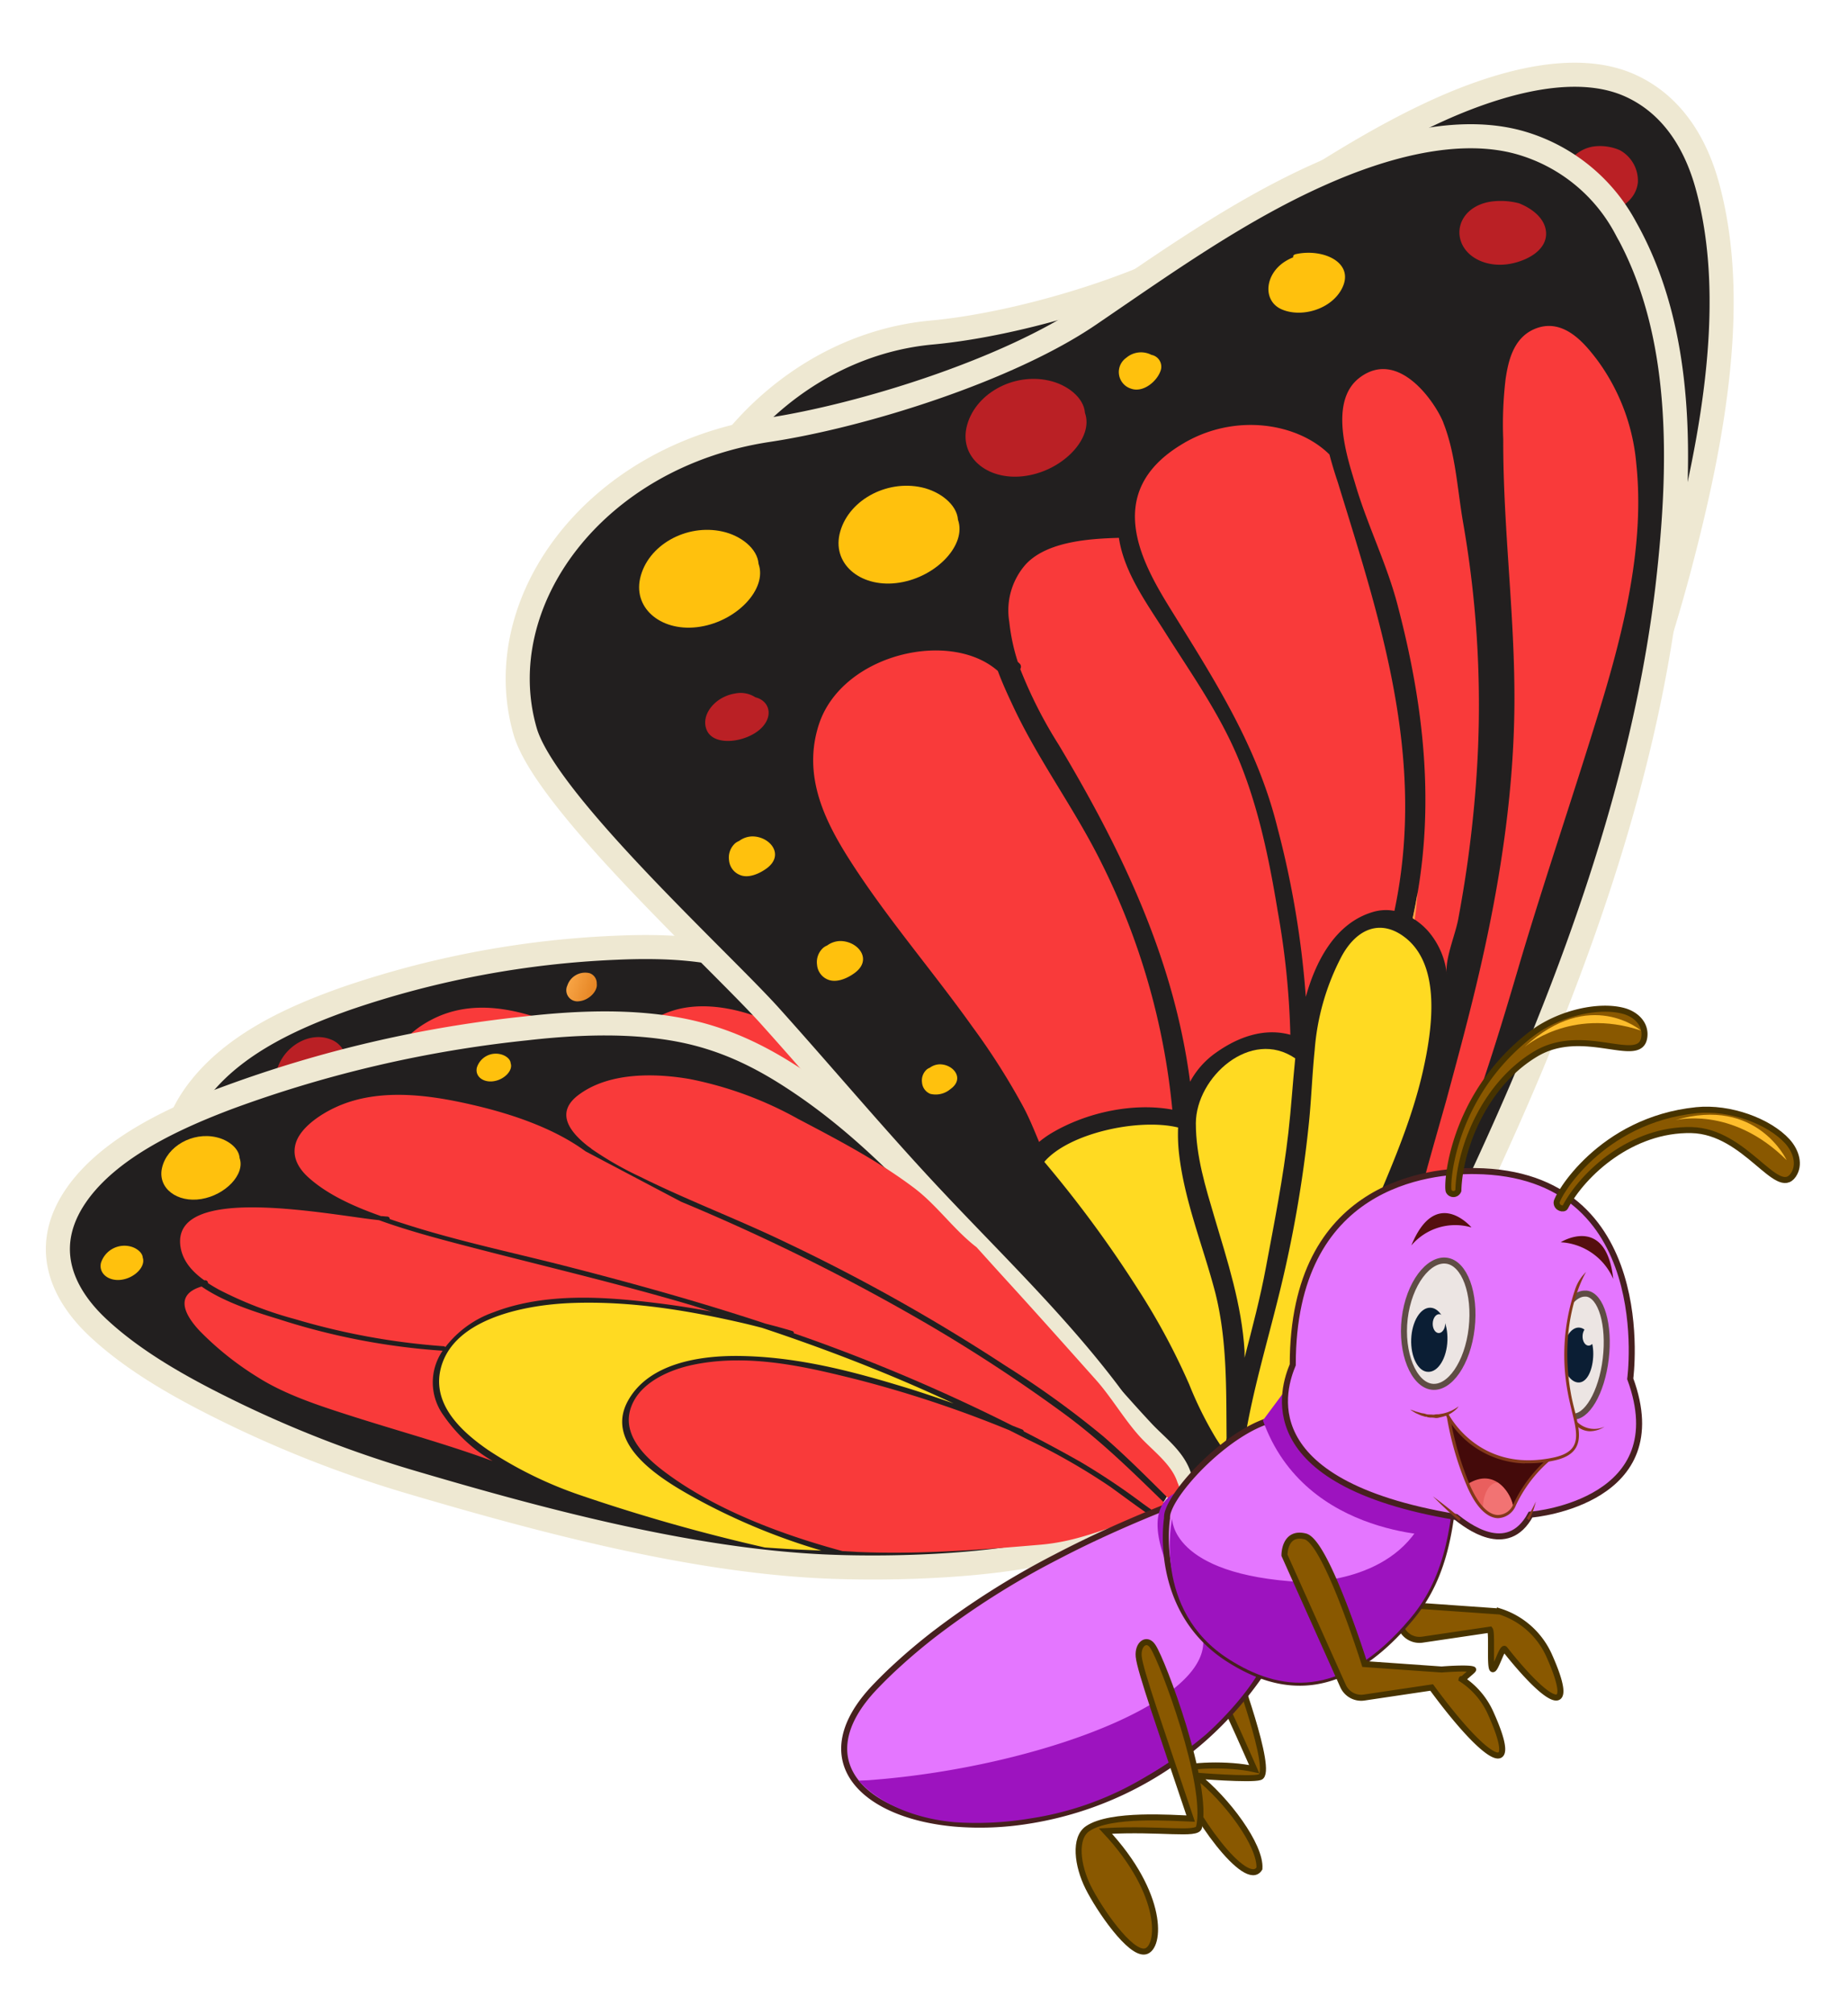 <svg xmlns="http://www.w3.org/2000/svg" xmlns:xlink="http://www.w3.org/1999/xlink" viewBox="0 0 307.2 334.71"><defs><style>.cls-1{isolation:isolate;}.cls-2{fill:#221f1f;stroke:#eee8d2;stroke-width:4px;}.cls-19,.cls-2,.cls-20,.cls-22{stroke-miterlimit:10;}.cls-3{fill:url(#linear-gradient);}.cls-4{fill:#ffda22;}.cls-5{fill:#f93a3a;}.cls-6{fill:#ba2025;}.cls-7{fill:#ffc10d;}.cls-8{fill:url(#linear-gradient-2);}.cls-9{fill:url(#linear-gradient-3);}.cls-10{fill:url(#linear-gradient-4);}.cls-11{fill:url(#linear-gradient-5);}.cls-12{fill:url(#linear-gradient-6);}.cls-13{fill:url(#linear-gradient-7);}.cls-14{fill:url(#linear-gradient-8);}.cls-15,.cls-18{mix-blend-mode:multiply;}.cls-15{fill:url(#linear-gradient-9);}.cls-16{fill:url(#linear-gradient-10);}.cls-17{fill:url(#linear-gradient-11);}.cls-18{fill:url(#linear-gradient-12);}.cls-19{fill:#895800;stroke:#473300;}.cls-20,.cls-30{fill:#e476ff;}.cls-20{stroke:#47201f;}.cls-21{fill:#9d13bf;}.cls-22,.cls-24{fill:#ece5e3;}.cls-22{stroke:#5f4d45;}.cls-23{fill:#0b1e34;}.cls-25{fill:#83381b;}.cls-26{fill:#550f0e;}.cls-27{fill:#440a0a;}.cls-28{fill:#e95f5e;}.cls-29{fill:#f27373;}.cls-31{fill:#fdbd2c;}</style><linearGradient id="linear-gradient" x1="11069.32" y1="-11684.19" x2="11275.73" y2="-11684.19" gradientTransform="matrix(0.03, 0.59, -0.66, 0.2, -7932.51, -4046.04)" gradientUnits="userSpaceOnUse"><stop offset="0.01" stop-color="#e68625"/><stop offset="1" stop-color="#f9a748"/></linearGradient><linearGradient id="linear-gradient-2" x1="240.72" y1="42.63" x2="234.86" y2="40.73" gradientTransform="matrix(0.96, -0.01, -0.01, 0.97, -17.35, 10.68)" xlink:href="#linear-gradient"/><linearGradient id="linear-gradient-3" x1="208.15" y1="71.42" x2="191.45" y2="66" gradientTransform="matrix(0.96, -0.01, -0.01, 0.97, -17.35, 10.68)" xlink:href="#linear-gradient"/><linearGradient id="linear-gradient-4" x1="174.01" y1="75.89" x2="157.32" y2="70.47" gradientTransform="matrix(0.96, -0.01, -0.01, 0.97, -17.35, 10.68)" xlink:href="#linear-gradient"/><linearGradient id="linear-gradient-5" x1="171.47" y1="100.24" x2="162.76" y2="97.42" gradientTransform="matrix(0.96, -0.01, -0.01, 0.97, -17.35, 10.68)" xlink:href="#linear-gradient"/><linearGradient id="linear-gradient-6" x1="9208.08" y1="-9029.47" x2="9200.21" y2="-9032.03" gradientTransform="matrix(0.04, 0.8, -0.87, 0.27, -8088.96, -4760.54)" xlink:href="#linear-gradient"/><linearGradient id="linear-gradient-7" x1="9235.93" y1="-9039.15" x2="9228.06" y2="-9041.71" gradientTransform="matrix(0.04, 0.8, -0.87, 0.27, -8088.96, -4760.54)" xlink:href="#linear-gradient"/><linearGradient id="linear-gradient-8" x1="9266.57" y1="-9050.33" x2="9260.53" y2="-9052.29" gradientTransform="matrix(0.04, 0.8, -0.87, 0.27, -8088.96, -4760.54)" xlink:href="#linear-gradient"/><linearGradient id="linear-gradient-9" x1="9338.21" y1="-9110.73" x2="9184.13" y2="-9160.75" gradientTransform="matrix(0.04, 0.8, -0.87, 0.27, -8088.96, -4760.54)" xlink:href="#linear-gradient"/><linearGradient id="linear-gradient-10" x1="122.64" y1="159.69" x2="117.87" y2="158.14" gradientTransform="matrix(0.96, -0.01, -0.01, 0.97, -17.35, 10.68)" xlink:href="#linear-gradient"/><linearGradient id="linear-gradient-11" x1="14575.52" y1="-8042.03" x2="14781.93" y2="-8042.03" gradientTransform="matrix(0.15, 0.55, -0.71, 0.24, -7811.22, -5890.37)" xlink:href="#linear-gradient"/><linearGradient id="linear-gradient-12" x1="11958.41" y1="-6351.94" x2="11804.34" y2="-6401.96" gradientTransform="matrix(0.2, 0.74, -0.94, 0.32, -8126.8, -6541.91)" xlink:href="#linear-gradient"/></defs><g class="cls-1"><g id="Layer_1" data-name="Layer 1"><path class="cls-2" d="M200.36,246.4c11.33-7.84,21.48-27.56,26.3-35.75,6.39-10.86,12.62-21.86,18.43-32.9,14.4-27.32,26.73-55.57,34.15-83.72,5.64-21.39,9.81-44.42,4.51-63.39-2-7.11-5.95-13.34-12.76-16.42-8.28-3.73-19.46-1.13-29.39,3-12.9,5.42-25.39,14-37.36,21.87C191,47.76,168.91,54,154.83,55.27c-25.68,2.4-45.22,26.73-43.71,49.92.83,12.7,21.35,43.17,26.78,53.44,6.19,11.72,12,23.7,18.48,35.22s13.38,22.57,18.7,34.87c3,7.06,6,21.08,16.32,21A16.24,16.24,0,0,0,200.36,246.4Z"/><path class="cls-3" d="M175.37,254a65.85,65.85,0,0,1-16.27,1.89c-10.82.19-21.08-1.46-31.29-2.89a188.93,188.93,0,0,1-55.3-17.1,135.75,135.75,0,0,1-23.07-14.1c-6.42-4.88-12.8-10.34-17.19-17.07s-5.86-15.63,1.47-24.43c6.08-7.3,15.64-11.46,23.92-14.38a158.48,158.48,0,0,1,44.86-8.41c7.71-.34,15.41,0,22,2.27s11.48,6.35,15.85,11c9.86,10.58,16.52,24.17,23.39,36.95,3.39,6.3,6.69,12.64,10,19,1.72,3.23,3.38,6.5,5.15,9.69,1.46,2.63,3.67,5.13,3.95,8.4C183.27,248.92,180.06,252.74,175.37,254Z"/><path class="cls-4" d="M195.71,182.79c-1,5.81-.5,11.35-.1,16.82.56,7.82,1.33,15.7.35,23.93,0,.39-.1.78-.15,1.16,2-5.21,4-10.43,5.74-15.69,2.54-7.81,5.12-15.55,7.18-23.37,1.13-4.31,2.08-8.66,3.18-13C206.41,166.71,197.12,174.62,195.71,182.79Z"/><path class="cls-5" d="M251.88,62.54c-.57-3.57-4.19-13.57-10.64-8.95-5.4,3.88-4.07,14.69-3.78,19,.5,7.27,2.13,14.13,2.47,21.45.81,17.73-.37,36.59-7.08,55.47a10,10,0,0,1,1.79,2.38,14.86,14.86,0,0,1,1.45,8c.11-2.68,2.37-6.83,3.27-9.63,1-3.26,2.06-6.54,3-9.81q2.9-10.15,5-20.29a230.35,230.35,0,0,0,4.46-39.42c.16-6,1-12.32.13-18.07C251.89,62.58,251.88,62.56,251.88,62.54Z"/><path class="cls-5" d="M234.61,66.77c-3.64-6-12.46-8.6-20.9-3.67-12.83,7.5-9.16,20.41-6.42,28.92,4.18,13,8.34,25.16,8.84,39.76a195.9,195.9,0,0,1-.92,30.17c2.29-5.72,6.22-12.61,12.17-14.1a5.37,5.37,0,0,1,3.07.1c9.14-26.49,6.53-51.57,4.54-76.19C234.89,70.55,234.7,68.77,234.61,66.77Z"/><path class="cls-5" d="M183.81,99.23c.07.11.15.2.21.31a.92.92,0,0,1-.07,1,81.84,81.84,0,0,0,3.23,13.88c5.93,19.39,10.21,39.21,8.87,61.05a16.05,16.05,0,0,1,4.54-4.77c4.32-3,8.18-3.62,11.23-2.23a174.84,174.84,0,0,0,1.84-22c.31-9.34.31-18.8-1.19-27.58-1.35-8-4.15-15.16-6.61-22.58-1.77-5.31-4.22-11.24-4-17.51h-.06c-4-.2-10.33-.35-14.11,3.51a15.27,15.27,0,0,0-4,9.92A40.54,40.54,0,0,0,183.81,99.23Z"/><path class="cls-5" d="M153.45,107.71c-4,9-1.95,17.4.56,24.76,3.58,10.49,8.49,20.2,12.51,30.44a117.88,117.88,0,0,1,4.94,14.84c.51,2.05.86,4.19,1.22,6.33a15.92,15.92,0,0,1,2.07-1.41c5.84-3.31,12.79-4.3,18-2.58a141,141,0,0,0-2.86-44.38c-2.19-9.72-6-18.68-8-28.47-.42-2-.89-4.28-1.19-6.64C175.07,92.61,158.81,95.65,153.45,107.71Z"/><path class="cls-4" d="M190.81,238.65c1.4-8.69,3-17.35,2.67-25.82-.33-8.25-1.71-16.35-1.1-24.87a37.19,37.19,0,0,1,.64-4.65c-5.34-2.19-15.83-.41-20.19,4.34a195.82,195.82,0,0,1,9.78,24A122.26,122.26,0,0,1,187,228.67a67.42,67.42,0,0,0,2.21,9.73c.26.8.56,1.63.88,2.45C190.34,240.12,190.58,239.39,190.81,238.65Z"/><path class="cls-4" d="M214.9,171.47c-1.07,4.18-1.88,8.36-2.9,12.47a280.42,280.42,0,0,1-9.89,31.32c-2.94,7.78-6.18,15.55-8.56,23.34-.27,1.55-.51,3.1-.74,4.64.34-2.29,4.8-7.34,6.26-9.64,2.09-3.27,4.16-6.56,6.17-9.87,4.1-6.72,8-13.51,11.69-20.37,4.72-8.84,9.61-17.72,12.87-26.83,2.65-7.4,5.78-18.42,1.33-23.83-2.93-3.56-6.6-2.19-9.66,2.6A54,54,0,0,0,214.9,171.47Z"/><path class="cls-2" d="M178.24,254.22c-5.47,1.48-13,2-18.18,2.06-10.83.18-22-1.85-32.25-3.28a188.93,188.93,0,0,1-55.3-17.1,135.75,135.75,0,0,1-23.07-14.1c-6.42-4.88-12.8-10.34-17.19-17.07s-5.86-15.63,1.47-24.43c6.08-7.3,15.64-11.46,23.92-14.38a158.48,158.48,0,0,1,44.86-8.41c7.71-.34,15.41,0,22,2.27s11.48,6.35,15.85,11c9.86,10.58,16.52,24.17,23.39,36.95,3.39,6.3,6.69,12.64,10,19,1.72,3.23,3.38,6.5,5.15,9.69,1.46,2.63,4.78,6.74,5.06,10C184.38,250.54,182.93,253,178.24,254.22Z"/><path class="cls-5" d="M107.86,179l.39.44s0,.06,0,.09a41.88,41.88,0,0,0,6.16,5.54c6.07,4.73,12.79,8.76,18.94,13.41a231.61,231.61,0,0,1,27.87,24.56,124.5,124.5,0,0,1,11.91,13.66c3,4.22,5.62,8.68,8.34,13.09a7.67,7.67,0,0,0,1.4-5c-.28-3.27-2.49-5.77-3.95-8.4-1.77-3.19-3.43-6.46-5.15-9.69-3.34-6.32-6.64-12.66-10-19-1-1.95-2.1-3.93-3.15-5.91-2.77-3.4-4.41-7.87-7.19-11.22-4.31-5.19-9.42-9.39-14.65-13.69-4.18-3.44-8.83-6.67-14.36-8.39-4.47-1.39-11.3-2.41-16.56,1.5C104.33,172.7,105.51,176.09,107.86,179Z"/><path class="cls-5" d="M180.85,250.67c-4-6.36-7.79-12.77-12.69-18.45a206.59,206.59,0,0,0-16.5-17.12A253.77,253.77,0,0,0,119.54,190c-4.27-2.83-9.1-5.92-12.17-10.1h0c-3.64-4.28-9-7.34-14.52-9.5s-12.94-4.52-20-1.46c-2.58,1.13-5.79,3.28-6.85,6a6.33,6.33,0,0,0,.91,6.13c2.24,3.26,5.66,5.65,9.23,7.67a6.25,6.25,0,0,0,.83.14.34.34,0,0,1,.29.48c.56.31,1.13.61,1.7.91,7.4,3.83,15.47,6.76,23.23,10.09,8.83,3.78,17.53,7.78,25.88,12.23,1.22.52,2.43,1.06,3.61,1.64a.28.28,0,0,1,.14.4c1.66.92,3.32,1.86,4.95,2.83a215,215,0,0,1,23.66,16.23c.45.28.9.56,1.34.85a.35.35,0,0,1,.14.32q3.69,3,7.24,6.1a88.9,88.9,0,0,1,7.77,8.24c.83.94,1.67,1.88,2.55,2.78A9.33,9.33,0,0,0,180.85,250.67Z"/><path class="cls-4" d="M139.39,223.5c-6.6-2.76-14.58-6-23-4.59-3.39.57-7.31,2.26-9.4,5.56-3.09,4.88-.51,9.43,2,12.5,5.87,7.25,14.62,12.68,23.44,16.62l.18.08c8.66,1.23,17.4,2.38,26.55,2.22A65.85,65.85,0,0,0,175.37,254c1.23-.33,2.86-2.05,3.85-2.69-2.1-2.18-4.53-3.3-6.51-5.57a80.14,80.14,0,0,0-10.42-9.37c-.8-.65-1.6-1.28-2.41-1.92A134.61,134.61,0,0,0,139.39,223.5Z"/><path class="cls-4" d="M125.23,212.33c-7.46-2.93-15.56-5.49-24.33-5.87-7.08-.3-18,1.38-20.93,10.52-1.9,5.91,1.46,10.88,4.71,14.38a48.55,48.55,0,0,0,11.9,9.08c7.83,4.46,14.8,5.86,23.35,9.31a7.08,7.08,0,0,1,2.86.95c.54.07,1.38-.09,1.91,0-5.68-2.77-6.24-3.57-11-7.57-4.26-3.6-12.64-10.84-7.7-18.64,4.06-6.42,11.59-7.16,17.27-6.57,8.22.85,15.56,4,22.33,7.38,2.4,1.18,4.75,2.44,7.07,3.74-1.32-1-2.65-1.9-4-2.84a214.58,214.58,0,0,0-21.26-12.94Z"/><path class="cls-5" d="M48.91,197.77c.32-.06.46.25.41.52a16.55,16.55,0,0,0,1.44,1.34,44.17,44.17,0,0,0,10,6.13,78.84,78.84,0,0,0,20.43,6.66.38.38,0,0,1,.27.17,17.52,17.52,0,0,1,7.9-5.51c8.09-2.89,16.63-1.26,23.45.42,2.66.65,5.28,1.41,7.84,2.25l-2.52-1.24c-10-4.82-20.46-9-30.73-13.4a114.68,114.68,0,0,1-11.76-5.65C69,188,47,180.1,46.46,191.58a8.52,8.52,0,0,0,2.39,6.2Z"/><path class="cls-5" d="M48.33,198.82c-4.58,1.19-2.88,5.48-1.56,7.83a41.92,41.92,0,0,0,6.94,8.85c3.45,3.46,8,5.83,12.48,8.13,6.25,3.22,12.72,6.12,18.72,9.64a22.46,22.46,0,0,1-5.7-8.67A12,12,0,0,1,81,213.2h0a77.73,77.73,0,0,1-22.66-7.69C55.11,203.87,51,201.78,48.33,198.82Z"/><path class="cls-6" d="M266.27,35.48c2.74-.4,5.66-2.1,6-5.15a5.78,5.78,0,0,0-3-5.37,8.27,8.27,0,0,0-3.79-.67,6,6,0,0,0-5.52,7.4C260.58,34.31,263.14,35.93,266.27,35.48Z"/><path class="cls-7" d="M232.06,40.6c-2.54-1.73-1.43-6.48,2-8.48a7.15,7.15,0,0,1,1.17-.54c0-.23.1-.46.49-.53,4.15-.76,8.38,2.36,5.42,6.87C238.94,41.31,234.56,42.3,232.06,40.6Z"/><path class="cls-8" d="M208.06,52.62c-1.62-.91-1.91-3.83.26-5.49a2.82,2.82,0,0,1,3.68-.19c1,.32,1.4,1.69.82,3C212,51.72,209.73,53.56,208.06,52.62Z"/><path class="cls-9" d="M172,84.48c-5.48.57-9.09-3.84-7.17-9.25,2.05-5.81,8.29-9.11,13.2-7.23,2.43.93,4.52,3.4,4.2,6.16C182.73,78.66,177.47,83.92,172,84.48Z"/><path class="cls-10" d="M139.31,89c-5.49.57-9.09-3.84-7.18-9.25,2.05-5.81,8.29-9.11,13.21-7.23,2.42.93,4.51,3.4,4.19,6.15C150.05,83.2,144.79,88.46,139.31,89Z"/><path class="cls-11" d="M137.24,107.53c-.68-2.73,2-6,5.09-6.29a3.09,3.09,0,0,1,2.8.93c2,.8,2.09,3.6-.19,5.62C142.47,110,137.94,110.32,137.24,107.53Z"/><path class="cls-12" d="M141.63,132.48c3.12-2.14,1.52-5.64-1-5.86a3.12,3.12,0,0,0-2,.62,2.56,2.56,0,0,0-.6.33,4.1,4.1,0,0,0-1.42,2.93,2.84,2.84,0,0,0,1.12,2.75C138.74,134,140.37,133.34,141.63,132.48Z"/><path class="cls-13" d="M151.16,152c3.12-2.13,1.52-5.63-1-5.86a3.16,3.16,0,0,0-2,.62,2.56,2.56,0,0,0-.6.33,4.15,4.15,0,0,0-1.43,2.93,2.9,2.9,0,0,0,1.12,2.76C148.28,153.49,149.9,152.89,151.16,152Z"/><path class="cls-14" d="M161.49,173.63c2.39-1.64,1.17-4.32-.79-4.49a2.44,2.44,0,0,0-1.55.47,2.34,2.34,0,0,0-.46.25,3.2,3.2,0,0,0-1.09,2.25,2.21,2.21,0,0,0,.86,2.11C159.28,174.75,160.53,174.29,161.49,173.63Z"/><path class="cls-5" d="M223.09,205.1l.38-.78c1.63-3.69,2.8-7.49,4.3-11.21s3-7.35,4.46-11c3.06-7.66,6.07-15.33,8.84-23a275.23,275.23,0,0,0,12.7-46.18c2.7-15.62,3.53-31,6.18-46.56a87.06,87.06,0,0,1,2.15-10.68c.84-2.8,2.17-6.94,5.52-8.32,4.63-1.91,6.94,3.42,8.1,6.13a39.4,39.4,0,0,1,2.61,18.76c-1.16,14.44-6.67,29.18-12.85,43.65-6.26,14.66-12.94,29.24-19.05,43.93-5.38,12.92-10.92,25.92-17.87,38.53-.66,1.57-1.56,3-2.2,4.6a6.91,6.91,0,0,1-2,3C223.77,206.43,222.75,205.81,223.09,205.1Z"/><path class="cls-15" d="M234.33,145c-.46,1.5-1,3-1.48,4.49a3.47,3.47,0,0,1,.25.29C233.55,148.17,234,146.58,234.33,145Z"/><path class="cls-7" d="M37.13,196.59a2.29,2.29,0,0,1-2.53-3.21,3.85,3.85,0,0,1,4.67-2.55A2.15,2.15,0,0,1,40.75,193C40.94,194.54,39.08,196.39,37.13,196.59Z"/><path class="cls-6" d="M50.86,183.41c-3.59.38-6-2.47-4.7-6,1.35-3.76,5.44-5.92,8.67-4.71a4,4,0,0,1,2.75,4C57.92,179.6,54.47,183,50.86,183.41Z"/><path class="cls-16" d="M96.31,166.4a1.85,1.85,0,0,1-2-2.6A3.12,3.12,0,0,1,98,161.74a1.76,1.76,0,0,1,1.2,1.74C99.39,164.74,97.88,166.24,96.31,166.4Z"/><path class="cls-2" d="M216.29,245.45c11.44-8.23,19.25-27.41,23.19-35.43,5.22-10.63,10.23-21.38,14.75-32.12,11.21-26.61,19.89-53.9,23-80.7,2.34-20.36,2.69-42.13-7-59.33A28.88,28.88,0,0,0,252.5,23.66c-10.18-2.79-22.46.56-33,5.26C205.8,35,193.19,44.07,181,52.36c-13.42,9.12-37.51,16.72-53.34,19.11-28.88,4.37-46.54,28.62-40.37,50.06C90.67,133.27,120,159.91,128.12,169c9.32,10.38,18.24,21.05,27.86,31.22s19.61,19.88,28,30.88c4.84,6.31,10.95,19.11,22.67,18.15A19.1,19.1,0,0,0,216.29,245.45Z"/><path class="cls-17" d="M189.2,254.6A87.85,87.85,0,0,1,171,257.71c-12.32,1.07-24.35.39-36.3-.1A276,276,0,0,1,68.23,246.3a192.16,192.16,0,0,1-29.05-11.2c-8.27-4-16.6-8.55-22.9-14.45s-9.7-14-3-22.84c5.55-7.29,15.67-12,24.57-15.36a204.18,204.18,0,0,1,49.63-11.54c8.75-1,17.61-1.27,25.63.28s14.33,4.95,20.21,8.94c13.29,9,23.51,21.1,33.81,32.43,5.07,5.57,10.06,11.19,15.09,16.79,2.57,2.87,5.1,5.77,7.74,8.59,2.16,2.32,5.16,4.47,6.11,7.49C197.25,249.22,194.31,253,189.2,254.6Z"/><path class="cls-4" d="M198.79,186.68c0,5.48,1.61,10.6,3.1,15.65,2.15,7.23,4.53,14.49,5,22.23,0,.36,0,.73,0,1.09,1.29-5,2.62-10,3.56-15.07,1.4-7.47,2.87-14.89,3.72-22.33.47-4.1.72-8.22,1.14-12.35C207.94,170.84,198.83,179,198.79,186.68Z"/><path class="cls-5" d="M239.91,70.18c-1.32-3.27-7.38-12.28-13.86-7.44-5.43,4.06-1.84,14-.69,17.94,2,6.72,5.15,13,6.93,19.75,4.33,16.42,6.59,34,2.54,52.17a11.83,11.83,0,0,1,2.5,2.07,13.09,13.09,0,0,1,3.19,7.3c-.39-2.49,1.39-6.54,1.89-9.22.58-3.12,1.1-6.25,1.54-9.37.9-6.46,1.5-12.9,1.76-19.28a175.71,175.71,0,0,0-2.45-37c-1-5.63-1.24-11.54-3.32-16.82Z"/><path class="cls-5" d="M221,75.54c-5.31-5.28-15.89-7-24.58-1.67-13.22,8-6.55,19.74-1.79,27.43C201.89,113,209,124,212.35,137.55a153.87,153.87,0,0,1,4.72,28.13c1.52-5.51,4.7-12.24,11.2-14.12a7.5,7.5,0,0,1,3.53-.17c5.37-25.39-2.42-48.5-9.41-71.23C222,79,221.49,77.4,221,75.54Z"/><path class="cls-5" d="M169.19,110l.3.28a.72.72,0,0,1,.11.92A74.36,74.36,0,0,0,176,123.79c10.49,17.55,19.17,35.62,21.83,56a14,14,0,0,1,4.27-4.81c4.36-3.11,8.65-4.05,12.4-3a134.26,134.26,0,0,0-2.11-20.59c-1.43-8.71-3.25-17.51-6.64-25.55-3.07-7.29-7.64-13.76-11.88-20.45-3-4.8-7-10.1-7.87-16h-.06c-4.61.14-11.87.53-15.45,4.43a11.57,11.57,0,0,0-2.71,9.56A32.91,32.91,0,0,0,169.19,110Z"/><path class="cls-5" d="M136.14,120.36c-2.84,8.7,1.1,16.35,5.38,23,6.1,9.46,13.57,18.09,20.12,27.28A114.29,114.29,0,0,1,170.13,184c1,1.87,1.78,3.83,2.6,5.79a16.28,16.28,0,0,1,2.09-1.48c6-3.56,13.79-5.06,20.06-3.89a116.3,116.3,0,0,0-11.78-41c-4.37-8.86-10.37-16.88-14.58-25.82-.87-1.85-1.84-3.91-2.64-6.08C157.94,104.52,140,108.69,136.14,120.36Z"/><path class="cls-4" d="M203.9,239c-.07-8.2.1-16.38-1.9-24.23-2-7.65-5.09-15.07-6-23a28.39,28.39,0,0,1-.16-4.38c-6.52-1.59-18.17.93-22.24,5.71a195.65,195.65,0,0,1,15.77,21.48,111.5,111.5,0,0,1,8.31,15.49,61.45,61.45,0,0,0,4.39,8.87c.45.72.95,1.46,1.48,2.2C203.64,240.44,203.77,239.74,203.9,239Z"/><path class="cls-4" d="M218.54,174.56c-.41,4-.54,7.93-.93,11.84a205.46,205.46,0,0,1-5.29,29.95c-1.87,7.47-4.08,15-5.31,22.42,0,1.46,0,2.92.05,4.38-.06-2.17,4.07-7.23,5.31-9.49q2.64-4.83,5.15-9.69c3.4-6.6,6.58-13.24,9.45-19.92,3.7-8.61,7.59-17.27,9.56-26,1.61-7.11,3.08-17.61-3-22.27-4-3.07-8-1.5-10.54,3.22A40.05,40.05,0,0,0,218.54,174.56Z"/><path class="cls-2" d="M189.2,254.6c-6,1.83-8.64,1.71-14.45,3.16-9.56,2.39-25.15,3.1-37.09,2.61-23.09-.94-48.84-8-69.43-14.07a192.16,192.16,0,0,1-29.05-11.2c-8.27-4-16.6-8.55-22.9-14.45s-9.7-14-3-22.84c5.55-7.29,15.67-12,24.57-15.36a204.18,204.18,0,0,1,49.63-11.54c8.75-1,17.61-1.27,25.63.28s14.33,4.95,20.21,8.94c13.29,9,23.51,21.1,33.81,32.43,5.07,5.57,10.06,11.19,15.09,16.79,2.57,2.87,5.1,5.77,7.74,8.59,2.16,2.32,5.16,4.47,6.11,7.49C197.25,249.22,194.31,253,189.2,254.6Z"/><path class="cls-5" d="M97.72,190.48l.53.38s0,0,.07.08a55.69,55.69,0,0,0,8.1,4.64c7.84,3.9,16.29,7.08,24.21,10.9A307.29,307.29,0,0,1,167.17,227a154.43,154.43,0,0,1,16.22,11.71c4.22,3.67,8.08,7.61,12,11.48a3.63,3.63,0,0,0,.36-3.77c-.94-3-3.95-5.17-6.11-7.48-2.63-2.83-4.89-6.74-7.46-9.61-5-5.6-10-11.22-15.09-16.79-1.58-1.73-3.16-3.49-4.74-5.24-3.82-2.94-6.55-6.95-10.36-9.84-5.92-4.47-12.56-7.95-19.36-11.52a61.2,61.2,0,0,0-18-6.61c-5.37-.92-13.37-1.3-18.62,2.77C92.47,184.88,94.48,187.94,97.72,190.48Z"/><path class="cls-5" d="M97.32,191.34c-5-3.67-11.75-6.07-18.41-7.63s-15.65-3.13-23.1.31c-2.74,1.26-6,3.53-6.68,6.11-.62,2.29.6,4.19,2.21,5.62,3.19,2.85,7.54,4.79,12,6.37.37,0,.7.06,1,.07s.47.22.43.41c.7.24,1.41.48,2.12.7,9.19,3,19,5,28.46,7.46,10.82,2.79,21.52,5.79,31.91,9.23,1.5.38,3,.79,4.43,1.22.25.08.3.22.25.37,2.07.72,4.14,1.45,6.19,2.22a299.94,299.94,0,0,1,30.14,13.13l1.7.67a.37.37,0,0,1,.21.29q4.8,2.46,9.44,5.08a114.13,114.13,0,0,1,10.46,7c1.13.81,2.27,1.61,3.44,2.38a9.17,9.17,0,0,0,1.33-1.31c-5.76-5.59-11.35-11.24-18-16.11a263.16,263.16,0,0,0-22.13-14.55,344.81,344.81,0,0,0-41.49-20.65"/><path class="cls-5" d="M142.25,229.22c-8.06-2-17.79-4.37-27.19-2.36-3.77.81-7.92,2.71-9.68,5.95-2.59,4.8,1.23,8.81,4.66,11.47,8.09,6.24,19.12,10.57,30,13.51.08,0,2.33.12,2.41.14,10.12.43,20.08-.3,30.5-1.2,6-.52,10.18-2.48,16.14-4.3,1.35-.41,2.68,1.19,3.69.5-2.82-1.84-5.46-3.84-8.16-5.79a106.51,106.51,0,0,0-13.7-7.86l-3.12-1.57A192.17,192.17,0,0,0,142.25,229.22Z"/><path class="cls-4" d="M123.94,220c-9.08-2.11-18.83-3.82-28.92-3.44-8.14.31-20.29,2.77-21.89,11.52-1,5.65,3.75,10,8.14,13a66.83,66.83,0,0,0,15.32,7.46,299.84,299.84,0,0,0,30.55,8.65c2.51.18,5,.33,7.53.43l1.88.08a105.47,105.47,0,0,1-19.84-8.09c-5.55-3-16.51-9-12.37-16.71,3.41-6.3,11.88-7.61,18.47-7.54,9.56.11,18.56,2.47,26.93,5,3,.9,5.9,1.88,8.79,2.9q-2.53-1.17-5.1-2.31c-8.63-3.82-17.58-7.22-26.77-10.27C125.76,220.45,124.86,220.22,123.94,220Z"/><path class="cls-5" d="M34,212.79a.46.46,0,0,1,.57.46c.61.4,1.25.78,1.9,1.13a63.07,63.07,0,0,0,12.62,4.87,115.33,115.33,0,0,0,24.62,4.49.46.46,0,0,1,.33.14,17.38,17.38,0,0,1,8-5.78c8.68-3.36,18.76-2.55,26.87-1.56,3.17.38,6.3.87,9.39,1.45l-3.12-1c-12.36-3.66-25.09-6.63-37.67-9.91-4.92-1.28-9.85-2.6-14.51-4.29-7.86-.8-34.56-6.31-33,4.4.36,2.37,1.93,4.14,3.92,5.57Z"/><path class="cls-5" d="M33.51,213.82c-5,1.49-2.25,5.33-.28,7.41a50.8,50.8,0,0,0,9.61,7.66c4.62,2.93,10.28,4.76,15.83,6.53,7.74,2.47,15.69,4.63,23.23,7.41a25.65,25.65,0,0,1-8.17-7.59,9.3,9.3,0,0,1-.15-10.75s0,0,0,0a112.94,112.94,0,0,1-27.35-5.28C42.22,218,37.14,216.35,33.51,213.82Z"/><path class="cls-6" d="M251.18,43.82c3-.6,6.06-2.42,5.82-5.28-.18-2.18-2.17-3.83-4.48-4.75a12,12,0,0,0-4.47-.31c-4.55.58-6.51,4.3-4.88,7.35C244.45,43.2,247.68,44.5,251.18,43.82Z"/><path class="cls-7" d="M213.07,51.42c-3.23-1.4-2.87-5.91.69-8.05a8.27,8.27,0,0,1,1.23-.61c-.07-.2,0-.43.46-.53,4.6-1,10,1.5,7.51,5.94C221.07,51.51,216.26,52.8,213.07,51.42Z"/><path class="cls-7" d="M188,64.59a2.89,2.89,0,0,1-.77-5.13,3.77,3.77,0,0,1,4.18-.48,2,2,0,0,1,1.5,2.69C192.28,63.43,190,65.32,188,64.59Z"/><path class="cls-7" d="M149.55,96.83c-6.15,1-11.12-2.82-10-8,1.24-5.57,7.73-9.16,13.7-7.82,2.95.66,5.81,2.79,6,5.38C160.71,90.52,155.71,95.85,149.55,96.83Z"/><path class="cls-6" d="M170.66,79.07c-6.15,1-11.12-2.82-10-8,1.24-5.57,7.73-9.16,13.7-7.82,3,.66,5.81,2.79,6,5.38C181.82,72.76,176.82,78.09,170.66,79.07Z"/><path class="cls-7" d="M116.4,104.16c-6.16,1-11.12-2.82-10-8,1.23-5.57,7.72-9.16,13.7-7.82,3,.66,5.81,2.79,6,5.38C127.56,97.85,122.56,103.18,116.4,104.16Z"/><path class="cls-6" d="M117.58,121.54c-1.29-2.48,1.11-5.71,4.61-6.28a4.5,4.5,0,0,1,3.38.63c2.38.59,3.08,3.18.85,5.25C124,123.36,118.91,124.07,117.58,121.54Z"/><path class="cls-7" d="M127.37,144.38c3.16-2.25.66-5.37-2.31-5.37a3.77,3.77,0,0,0-2.18.75,3,3,0,0,0-.62.35,3.18,3.18,0,0,0-1.07,2.85,2.9,2.9,0,0,0,1.81,2.46C124.36,146,126.1,145.28,127.37,144.38Z"/><path class="cls-7" d="M142,161.76c3.16-2.24.66-5.36-2.32-5.36a3.79,3.79,0,0,0-2.18.74,2.62,2.62,0,0,0-.62.36,3.18,3.18,0,0,0-1.06,2.84,2.9,2.9,0,0,0,1.81,2.47C139,163.37,140.74,162.67,142,161.76Z"/><path class="cls-7" d="M158,181c2.42-1.72.5-4.11-1.77-4.11a2.92,2.92,0,0,0-1.67.57,1.9,1.9,0,0,0-.48.27,2.44,2.44,0,0,0-.81,2.18,2.22,2.22,0,0,0,1.38,1.89A3.78,3.78,0,0,0,158,181Z"/><path class="cls-5" d="M234.34,205.16l.28-.76c1.16-3.57,1.77-7.2,2.77-10.79s2-7.08,3-10.62c2-7.38,4-14.76,5.69-22.14,3.39-14.77,5.59-29.51,5.67-44,.08-14.75-1.9-29.08-1.86-43.81a63.79,63.79,0,0,1,.4-10.12c.42-2.67,1.16-6.63,4.71-8.2,4.92-2.16,8.58,2.61,10.43,5A34,34,0,0,1,272,77c1.44,13.53-2,27.69-6.32,41.66-4.34,14.16-9.18,28.27-13.35,42.44-3.67,12.46-7.5,25-13,37.32-.45,1.52-1.2,3-1.63,4.46a5.44,5.44,0,0,1-1.66,2.91C235.37,206.34,234.09,205.84,234.34,205.16Z"/><path class="cls-18" d="M235.66,148.3c-.24,1.43-.51,2.86-.83,4.3.13.08.23.17.34.25C235.39,151.34,235.54,149.83,235.66,148.3Z"/><path class="cls-7" d="M20.29,212.68c-2.17.35-3.92-1-3.51-2.78a4.09,4.09,0,0,1,4.85-2.75c1,.22,2.05,1,2.1,1.86C24.24,210.46,22.47,212.33,20.29,212.68Z"/><path class="cls-7" d="M33.45,199.28c-4,.65-7.28-1.8-6.52-5.17.82-3.62,5.09-6,9-5.11,1.93.42,3.8,1.79,3.9,3.47C40.78,195.15,37.49,198.62,33.45,199.28Z"/><path class="cls-7" d="M82.11,179.69c-1.76.29-3.18-.78-2.84-2.25a3.3,3.3,0,0,1,3.92-2.23c.84.19,1.66.78,1.7,1.51C85.3,177.89,83.87,179.41,82.11,179.69Z"/><path class="cls-19" d="M223.21,248.84s-.06-4,3.45-3.12,9.88,21.21,9.88,21.21l12.79.9a13.43,13.43,0,0,1,8.16,7.25c4.52,10.08.56,9-7.35-1-.42-.53-1.63,3.88-2.07,3.29s0-6-.39-6.52l-11.23,1.66a3.29,3.29,0,0,1-3.5-1.92Z"/><path class="cls-19" d="M195.54,294.31l.09-.05c1.82-.94,8.56-1.2,12.86-.23,0,0-4.53-10.34-6.81-14.87-.25-.48,3.33-2.88,3.33-2.88s6.81,18.33,4.44,19.08c-1.54.49-10.57-.24-10.57-.24,5.05,3.94,10.74,11.61,10.48,15.42C207.2,314.11,198,301.41,195.54,294.31Z"/><path class="cls-20" d="M217,263.63c-.75,2.05-1.56,4-2.45,5.89a59.38,59.38,0,0,1-14.26,19.26,57,57,0,0,1-8.82,6.44A57.78,57.78,0,0,1,171,302.6a50.43,50.43,0,0,1-12.2.49c-7.17-.63-13-2.94-16.09-6.45-3.64-4.13-3.44-9.93,3-16.53q1.75-1.82,3.63-3.52c1.86-1.7,3.81-3.33,5.81-4.89a134.45,134.45,0,0,1,20.35-12.89c2.51-1.31,5-2.54,7.49-3.69A213.44,213.44,0,0,1,220,242C236.47,243.51,217,263.63,217,263.63Z"/><path class="cls-21" d="M204.74,250.84c2.47,10.89,7.23,15.52,6.8,20.93-.49,6.08-7.83,13.61-11.12,16.54a68,68,0,0,1-9.73,6.84,52,52,0,0,1-19.32,7.06,54.39,54.39,0,0,1-12.63.64c-7.16-.63-12.89-3.41-16-6.91l1.5-.06c29.55-2.14,62.11-14.7,54.73-26.4-14.83-23.53.19-22,.19-22Z"/><path class="cls-20" d="M243.91,221.08a210.65,210.65,0,0,0-1.82,21.06c-.62,10.68-1.54,19.58-7.62,26.81-11.64,13.86-21.89,12.1-30.2,6.81C191.47,267.6,194,252.33,194,252.33a3.08,3.08,0,0,1,.22-1.25h0c1.81-5.15,14.12-17.16,21.23-15.27,14.7,3.92,16.88-26.61,16.88-26.61C236.73,202.27,243.91,221.08,243.91,221.08Z"/><path class="cls-21" d="M242.09,242.14c-.62,10.68-1.54,19.58-7.62,26.81-11.64,13.86-21.89,12.1-30.2,6.81-12.8-8.16-9.42-23.37-9.42-23.37s-.28,9.35,21.45,10.54c0,0,14.74.53,20.23-10.34l.5-14Z"/><path class="cls-21" d="M240.43,255.3s-23.41.63-30.49-19.24l9-12.09,21.86,19.54"/><path class="cls-20" d="M271,229.15s4.63-34.16-25.8-34.52c-7.5-.09-30.31,2-30.3,32.2-1.47,3.58-7.32,19.54,27.15,25.3,1.64,1.26,8.5,6.79,12.38-.4C255.44,251.68,278.43,249.36,271,229.15Z"/><path class="cls-22" d="M263.55,215l.21,0c2.42.34,3.84,5.2,3.17,10.83s-3.2,9.92-5.61,9.58-4.08-5.46-3.43-10.94C258.52,219.21,261.11,214.87,263.55,215Z"/><path class="cls-23" d="M259.77,224.94c-.16,2.53,1.07,4.65,2.48,4.82s2.43-1.7,2.59-4.23-.82-4.71-2.24-4.88S259.93,222.41,259.77,224.94Z"/><ellipse class="cls-24" cx="264.13" cy="222.09" rx="1.57" ry="1.04" transform="translate(32.72 478.09) rotate(-87.95)"/><path class="cls-25" d="M254.18,252.67a14.86,14.86,0,0,0,1.13-3.11,28.75,28.75,0,0,1-1.49,2.77Z"/><path class="cls-25" d="M242.55,252.81l.29-.42c-2.14-1.89-4.65-3.7-4.65-3.7S240.39,250.91,242.55,252.81Z"/><path class="cls-26" d="M244.61,204s-5.9-7-10,3A9.56,9.56,0,0,1,244.61,204Z"/><path class="cls-26" d="M259.44,206.46s7.54-4.73,8.74,6.11A10.15,10.15,0,0,0,259.44,206.46Z"/><path class="cls-25" d="M264.23,237.87a4.49,4.49,0,0,0,2.5-.76,4.07,4.07,0,0,1-4.56-.79l-.33.39A3.35,3.35,0,0,0,264.23,237.87Z"/><path class="cls-27" d="M260,240.67a22.17,22.17,0,0,0-8.23,9.37c-1.36,2.84-4.85,3.41-7.69-3.11a50.71,50.71,0,0,1-3.55-13.11Z"/><path class="cls-28" d="M251.55,250.43c-1.49,2.48-4.77,2.71-7.48-3.5,0-.09-.08-.18-.11-.27C248.67,243.68,251.34,248.57,251.55,250.43Z"/><path class="cls-29" d="M249,246.42a6.41,6.41,0,0,1,2.52,4c-1.06,1.76-3,2.39-5,.38C246.46,248.86,247.32,246.36,249,246.42Z"/><path class="cls-25" d="M249,252.32h0a3.33,3.33,0,0,0,3-2.15,22.24,22.24,0,0,1,8.12-9.26l.53-.29-20.38-7.18,0,.41A51.47,51.47,0,0,0,243.86,247C245.31,250.38,247.12,252.26,249,252.32Zm10.44-11.58a23.27,23.27,0,0,0-7.84,9.18,2.83,2.83,0,0,1-2.58,1.87h0c-1,0-2.83-.72-4.69-5a51.55,51.55,0,0,1-3.48-12.61Z"/><path class="cls-30" d="M248.74,220,263.57,211s-4.91,7.89-2.7,20.46c.93,5.29,3.56,9.67-2.57,11-12.91,2.75-17.82-7.56-17.82-7.56Z"/><path class="cls-25" d="M253.46,243.19a20,20,0,0,0,4.88-.45c1.87-.4,3.07-1.12,3.66-2.19.89-1.59.36-3.71-.24-6.17-.24-.94-.48-1.92-.65-2.93-2.17-12.31,2.51-20,2.56-20.06a7.13,7.13,0,0,0-1.89,3.08,33.81,33.81,0,0,0-1.14,17.09c.18,1,.43,2,.66,3,.58,2.33,1.08,4.35.3,5.74-.52.94-1.61,1.57-3.34,1.94-12.59,2.69-17.53-7.31-17.58-7.42l-.41.26a15.45,15.45,0,0,0,13.19,8.14Z"/><path class="cls-30" d="M242.47,233.8l-.05,0,.05-.05Z"/><path class="cls-30" d="M236.66,231l5.76,2.78c-.4.37-3.44,3-8.24.41Z"/><path class="cls-25" d="M242.47,233.73l-.08.06-.23.17-.37.22a5.46,5.46,0,0,1-.49.26c-.09.05-.19.08-.28.12l-.31.13c-.22.07-.44.14-.68.2s-.49.09-.74.14-.51,0-.77.06-.52,0-.77,0-.51,0-.75-.09-.47-.1-.69-.14l-.62-.18-.28-.07-.24-.09-.4-.14-.36-.11.32.21.37.23.23.14.27.12.61.27.71.22c.13,0,.26,0,.39.08l.4.06c.26,0,.54,0,.82.05s.55,0,.82-.08a6.36,6.36,0,0,0,.78-.2,2.2,2.2,0,0,0,.36-.13l.34-.16a3.66,3.66,0,0,0,.59-.34l.25-.18.22-.18c.13-.11.24-.22.33-.31A3.12,3.12,0,0,0,242.47,233.73Z"/><path class="cls-22" d="M233.51,219.12c-.68,5.78,1.49,10.93,4.47,11.35s6-3.92,6.66-9.71-1.17-10.81-4.16-11.23S234.2,213.33,233.51,219.12Z"/><path class="cls-23" d="M237.41,228c1.66.06,3.1-2.28,3.2-5.22s-1.16-5.38-2.82-5.44-3.09,2.29-3.2,5.23S235.75,228,237.41,228Z"/><ellipse class="cls-24" cx="239.22" cy="220" rx="1.57" ry="1.04" transform="translate(10.79 451.18) rotate(-87.95)"/><path class="cls-19" d="M260.19,200.64c-.22.42-1.43.2-1.43-.79S266,186.15,282,184.51c5.57-.57,12.08,1.85,15.11,5.17,1.51,1.67,2.15,3.93,1,5.61-2.69,3.91-7.93-7.28-16.94-7.47C271.26,187.61,263.17,195,260.19,200.64Z"/><path class="cls-31" d="M297,192.81s-4.94-10.64-18.48-6.65C278.33,186.24,287.73,183.61,297,192.81Z"/><path class="cls-19" d="M242.43,197.87a.87.87,0,0,1-1.6.1c-.42-.87.4-15.88,13.71-26.1,4.64-3.56,11.39-5,15.49-3.82,2.05.61,3.59,2.22,3.31,4.31-.64,4.87-10.11-2-18.09,2.83C246.46,180.47,242.59,191.33,242.43,197.87Z"/><path class="cls-31" d="M272.79,171.28s-8.47-7.29-19.33,2.7C253.35,174.13,260.93,167.32,272.79,171.28Z"/><path class="cls-19" d="M191.66,273.66c-1-1.58-2.56-.45-2.37,1.64.21,2.34,3.78,12.44,8.64,26.95-3-.1-13.3-.91-17.11,1.66-2.31,1.55-1.73,6.13.06,9.74s7,11.25,9.52,10.67,3.23-9.45-6.64-20c9.28-.5,15.24.76,15.56-.62C201,296.66,193.29,276.1,191.66,273.66Z"/><path class="cls-19" d="M213.52,258.48s-.06-4,3.45-3.13,9.87,21.22,9.87,21.22l12.8.9s4.44-.36,5.24,0c.17.07-1.91,1.62-1.72,1.72.49.24-.6-.41,0,0a13.12,13.12,0,0,1,4.64,5.53c5,11.07-.31,8.68-9.81-4.26l-11.23,1.67a3.3,3.3,0,0,1-3.5-1.92Z"/></g></g></svg>
